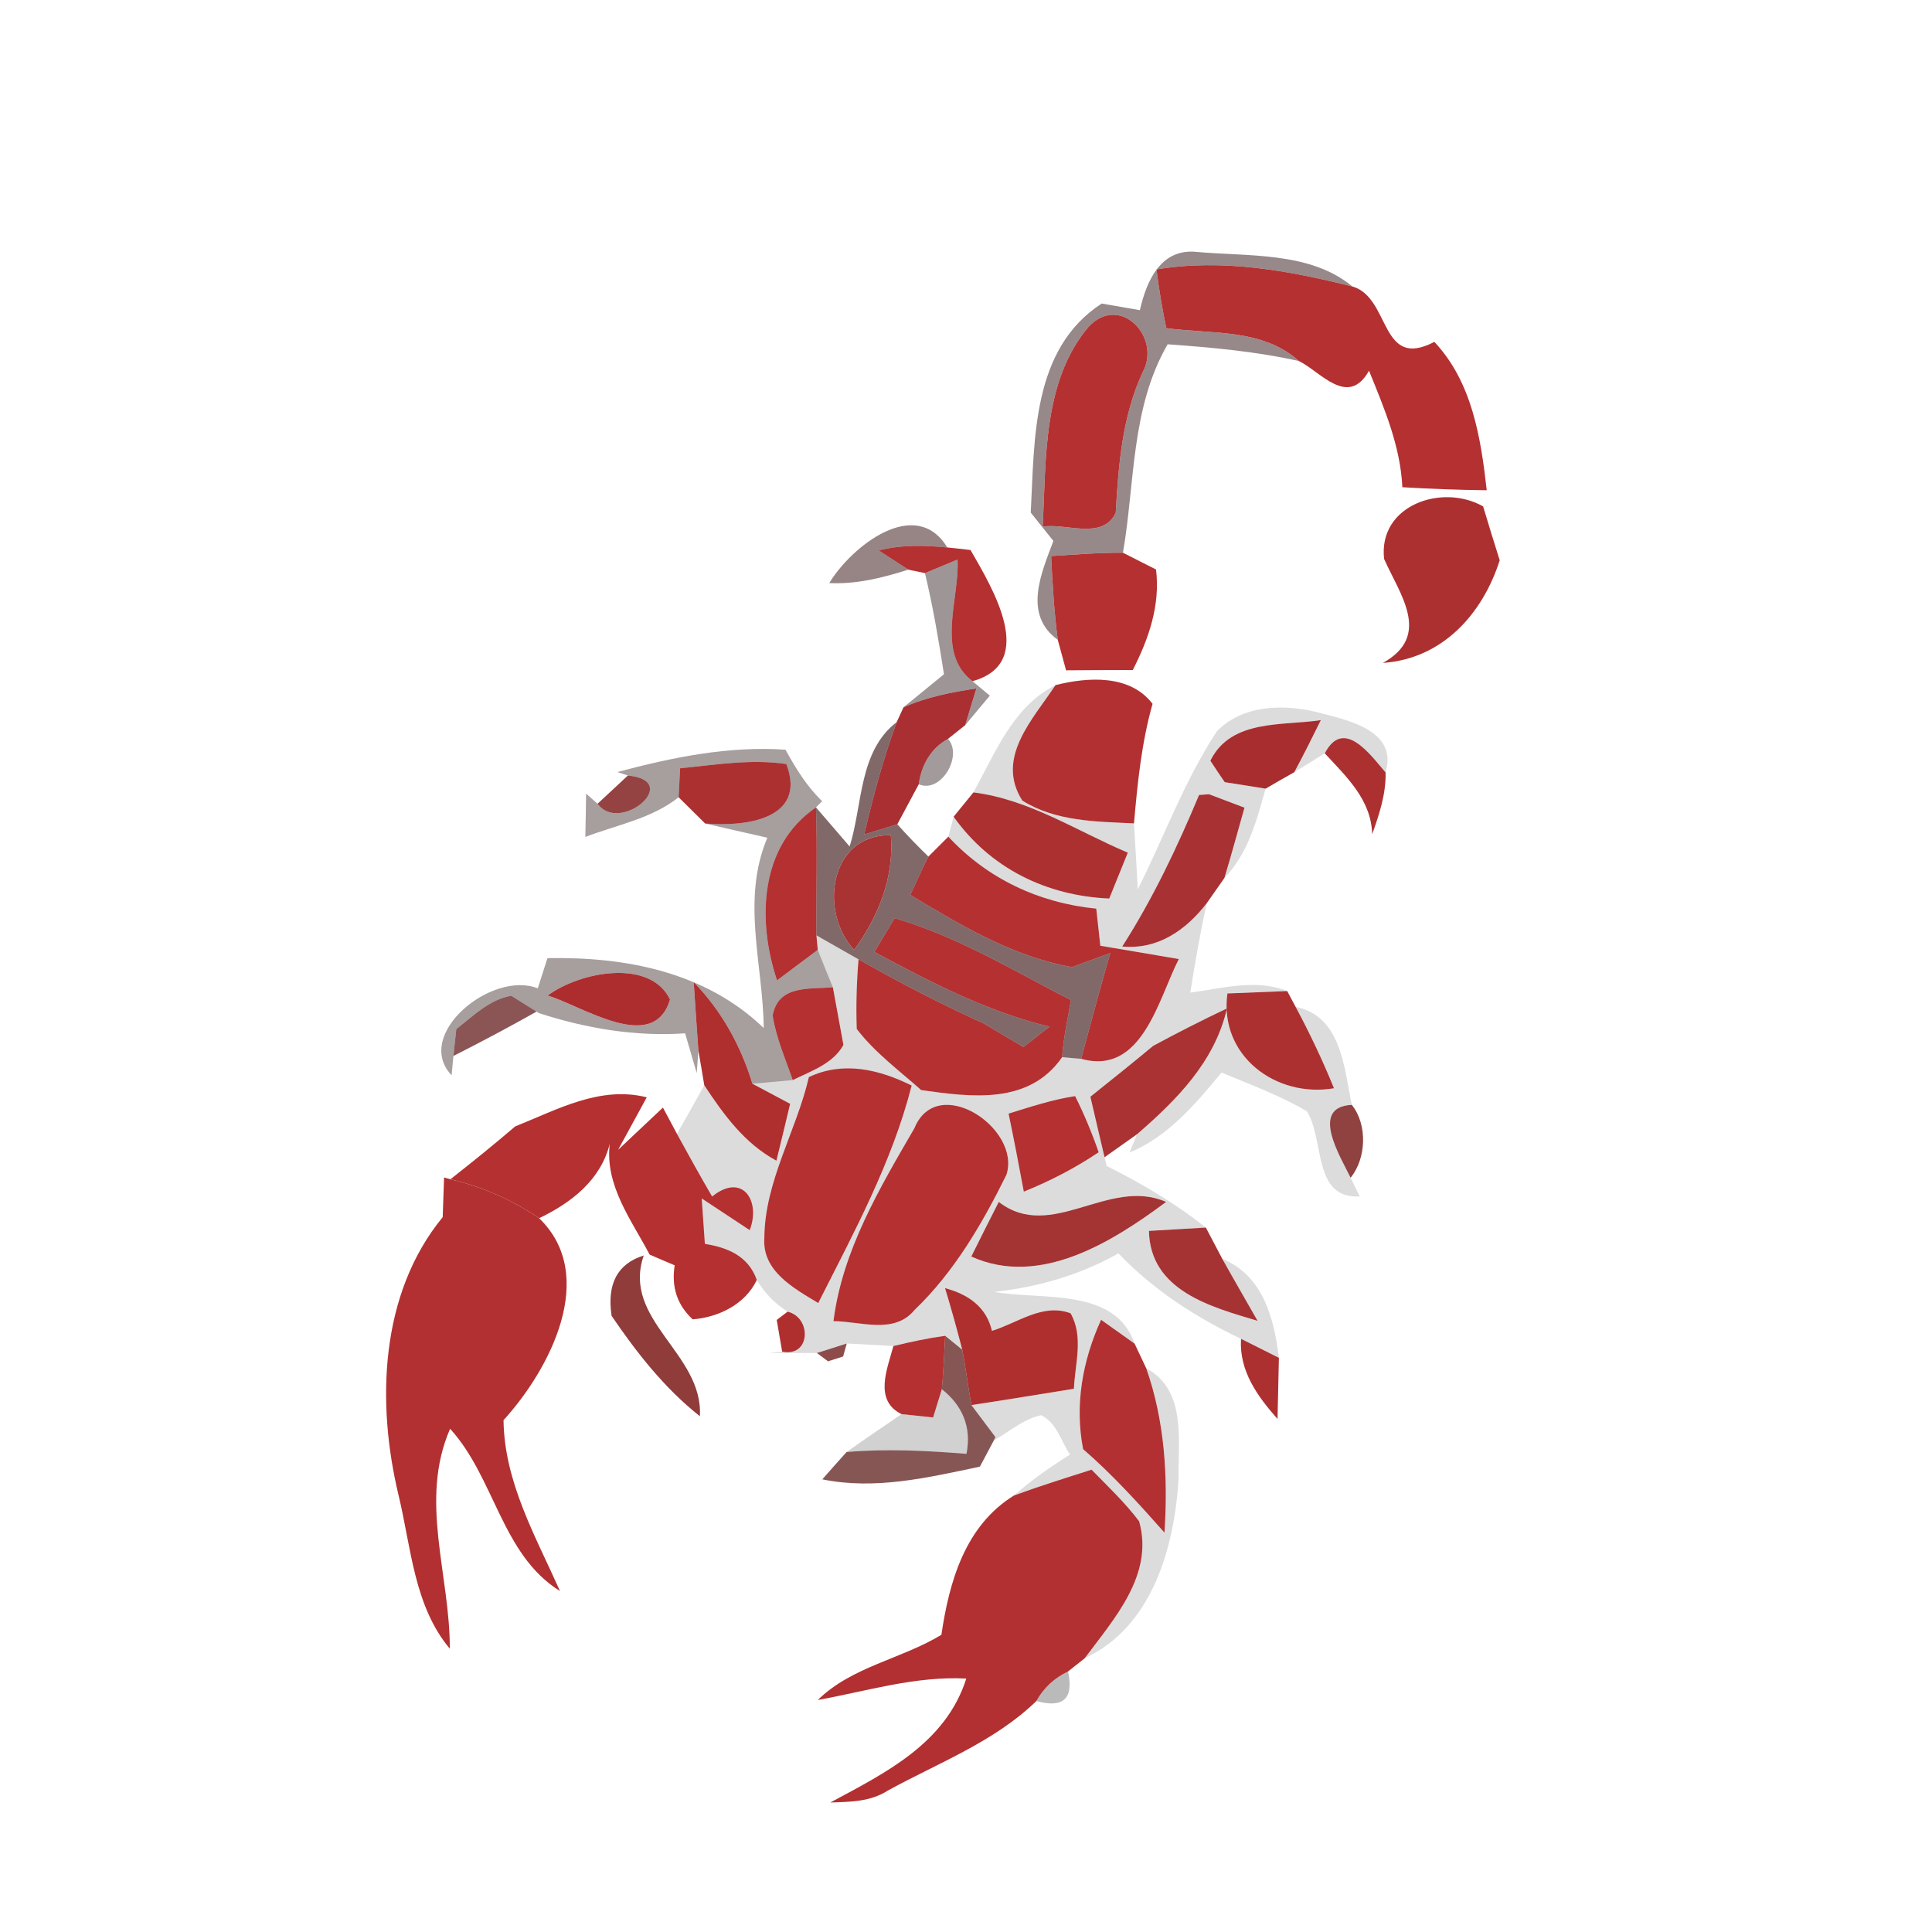 <svg xmlns="http://www.w3.org/2000/svg" width="128pt" height="128pt" viewBox="0 0 128 128"><path fill="#270a0a" d="M75.52 20.55c.43-1.89 1.34-4.04 3.65-3.87 3.47.33 7.59-.05 10.43 2.3-4.24-1.06-8.62-1.86-12.98-1.13.16 1.31.38 2.6.65 3.89 3 .41 6.35 0 8.79 2.18-2.86-.64-5.78-.9-8.7-1.11-2.44 4.22-2.16 9.16-2.96 13.81-1.59-.01-3.18.12-4.76.22.09 1.85.2 3.71.44 5.55-2.32-1.68-1.09-4.42-.29-6.55-.38-.47-1.12-1.41-1.5-1.88.26-4.89.06-10.83 4.7-13.85.64.11 1.9.33 2.53.44m-3.4 1.1c-3.05 3.62-2.8 8.77-3.04 13.24 1.56-.25 3.97.92 4.84-.92.18-3.18.43-6.39 1.79-9.32 1.25-2.29-1.49-5.23-3.59-3z" opacity=".48"/><g fill="#b53031"><path d="M76.62 17.85c4.36-.73 8.74.07 12.98 1.13 2.55.74 1.8 5.57 5.43 3.67 2.5 2.66 3.08 6.35 3.47 9.83-1.87-.02-3.73-.09-5.59-.2-.13-2.73-1.2-5.23-2.21-7.72-1.39 2.48-3.21.06-4.64-.64-2.44-2.18-5.79-1.77-8.79-2.18-.27-1.29-.49-2.58-.65-3.89zM72.12 21.65c2.1-2.23 4.84.71 3.59 3-1.36 2.93-1.61 6.14-1.79 9.32-.87 1.84-3.28.67-4.84.92.24-4.47-.01-9.62 3.04-13.24zM58.22 36.47c1.49-.39 3.02-.34 4.54-.2.38.04 1.16.12 1.54.17 1.41 2.46 4.5 7.48.13 8.69-2.47-1.87-.84-5.5-.99-8.06-.54.22-1.62.67-2.16.9l-1.1-.23c-.49-.32-1.47-.95-1.96-1.27zM69.64 36.84c1.58-.1 3.17-.23 4.76-.22.54.28 1.64.83 2.19 1.11.29 2.37-.48 4.58-1.54 6.66-1.48 0-2.95.01-4.42.02-.14-.51-.41-1.52-.55-2.02-.24-1.84-.35-3.7-.44-5.55zM51.48 64.95c-1.32-3.95-1.18-8.9 2.58-11.46.1 2.82.01 5.65.03 8.48l.09.96c-.67.5-2.02 1.51-2.7 2.02zM61.51 56.75l1.32-1.32c2.6 2.8 6.01 4.39 9.8 4.77.07.62.2 1.85.27 2.46 1.73.29 3.47.58 5.2.88-1.36 2.65-2.43 7.74-6.47 6.61.63-2.34 1.26-4.68 1.93-7.01-.63.23-1.9.7-2.54.93-3.89-.68-7.37-2.77-10.71-4.78.4-.85.77-1.71 1.2-2.54z"/><path d="M59.27 60.83c4.15 1.21 7.86 3.47 11.68 5.43-.21 1.26-.5 2.51-.58 3.78-2.2 3.17-6.01 2.65-9.34 2.18-1.46-1.3-3.07-2.48-4.27-4.05-.05-1.54-.01-3.08.12-4.61 2.7 1.53 5.46 2.96 8.3 4.25.65.39 1.97 1.17 2.63 1.56.57-.45 1.14-.9 1.72-1.35-4.12-1-7.89-2.96-11.6-4.95.34-.56 1-1.68 1.34-2.24zM51.19 67.28c.38-2.04 2.4-1.73 3.99-1.87.17.96.53 2.86.7 3.82-.69 1.25-2.15 1.73-3.36 2.33-.48-1.41-1.1-2.79-1.33-4.28zM53.59 71.36c2.27-1.08 4.66-.51 6.81.56-1.3 5.1-3.83 9.74-6.19 14.41-1.61-.98-3.74-2.11-3.57-4.34.03-3.73 2.12-7.05 2.95-10.63zM34.13 74.63c2.78-1.11 5.61-2.71 8.72-1.93-.47.87-1.42 2.61-1.9 3.48.74-.7 2.23-2.1 2.97-2.8.23.44.7 1.31.93 1.74.76 1.39 1.53 2.78 2.33 4.15 2.03-1.63 3.24.32 2.49 2.23l-3.18-2.1c.05.75.16 2.26.21 3.01 1.53.24 2.89.82 3.44 2.39-.76 1.61-2.54 2.48-4.25 2.61-1.02-.95-1.42-2.14-1.19-3.58-.42-.17-1.24-.53-1.66-.71-1.21-2.3-2.98-4.59-2.64-7.35-.6 2.41-2.54 3.91-4.68 4.94-1.79-1.21-3.77-2.09-5.88-2.58 1.45-1.14 2.89-2.3 4.29-3.5zM66.82 73.78c1.45-.45 2.9-.93 4.41-1.16.6 1.2 1.12 2.45 1.56 3.72-1.56 1.05-3.23 1.91-4.96 2.61-.32-1.73-.65-3.45-1.01-5.17z"/><path d="M60.58 74.75c1.51-3.7 7.09-.01 6.1 3.08-1.6 3.24-3.46 6.44-6.09 8.96-1.35 1.65-3.61.74-5.37.74.58-4.65 3.05-8.8 5.36-12.78zM59.19 89.18c1.14-.28 2.27-.52 3.43-.68-.06 1.18-.11 2.37-.22 3.54l-.58 1.87c-.52-.06-1.56-.16-2.09-.22-1.86-.91-.94-3.01-.54-4.51z"/></g><g fill="#ad3031"><path d="M91.7 37.03c-.4-3.57 3.85-5.02 6.56-3.48.36 1.19.72 2.38 1.1 3.57-1.13 3.55-3.79 6.53-7.74 6.8 3.26-1.81 1.12-4.54.08-6.89zM87.77 49.91c1.25-2.41 3.04.12 4.03 1.27.03 1.43-.42 2.77-.89 4.09-.06-2.28-1.7-3.8-3.14-5.36zM45.06 50.9c2.34-.23 4.7-.63 7.04-.28 1.4 3.7-2.8 4.16-5.38 3.94-.44-.43-1.32-1.31-1.76-1.74.03-.48.08-1.44.1-1.92zM64.49 52.5c3.68.45 6.87 2.57 10.23 3.99-.31.76-.92 2.28-1.23 3.04-4.16-.18-7.88-2-10.31-5.42l1.31-1.61zM81.32 65.82l3.96-.16c.14.26.42.79.56 1.05.94 1.75 1.79 3.55 2.54 5.39-3.85.66-7.63-2.16-7.06-6.28zM82.22 88.7c.83.42 1.67.84 2.51 1.26l-.09 4.05c-1.33-1.5-2.55-3.18-2.42-5.31z"/></g><path fill="#300c0c" d="M54.94 38.63c1.46-2.42 5.72-5.81 7.82-2.36-1.52-.14-3.05-.19-4.54.2.49.32 1.47.95 1.96 1.27-1.7.54-3.45.98-5.24.89z" opacity=".5"/><path fill="#190607" d="M61.28 37.97c.54-.23 1.62-.68 2.16-.9.15 2.56-1.48 6.19.99 8.06l1.15.96c-.41.49-1.23 1.46-1.63 1.95.18-.61.55-1.82.74-2.43-1.65.25-3.3.57-4.83 1.25.89-.73 1.79-1.46 2.68-2.19-.35-2.25-.73-4.49-1.26-6.7z" opacity=".42"/><g fill="#b23031"><path d="M69.93 45.39c2.15-.54 4.93-.72 6.43 1.24-.73 2.58-1 5.26-1.23 7.92-2.51-.12-5.18-.12-7.4-1.51-1.8-2.84.71-5.39 2.2-7.65zM29.42 78.01l.42.12c2.11.49 4.09 1.37 5.88 2.58 3.94 3.81.71 10.01-2.36 13.38.05 4.1 2.12 7.68 3.74 11.32-3.87-2.4-4.32-7.51-7.28-10.75-2.07 4.75 0 9.68-.02 14.57-2.37-2.83-2.56-6.7-3.39-10.15-1.48-6.14-1.25-13.36 2.92-18.44.02-.65.07-1.97.09-2.63zM72.95 87.44c.56.4 1.66 1.18 2.22 1.58.19.41.58 1.22.77 1.63 1.23 3.49 1.45 7.22 1.21 10.89-1.71-1.93-3.44-3.84-5.39-5.53-.57-2.94-.04-5.87 1.19-8.57zM67.18 99.08c1.69-.62 3.42-1.16 5.14-1.71 1.08 1.11 2.22 2.18 3.15 3.42 1 3.54-1.66 6.46-3.61 9.08-.28.22-.83.65-1.1.87-.91.43-1.61 1.08-2.1 1.96-2.78 2.7-6.49 4.09-9.84 5.93-1.14.74-2.5.75-3.81.79 3.67-1.97 7.64-3.92 9.01-8.21-3.36-.18-6.58.83-9.84 1.42 2.26-2.22 5.54-2.71 8.19-4.32.52-3.53 1.57-7.23 4.81-9.23z"/></g><path fill="#a72b2e" d="M59.86 46.86c1.53-.68 3.18-1 4.83-1.25-.19.61-.56 1.82-.74 2.43-.29.23-.86.69-1.14.91-1.14.61-1.78 1.76-1.94 3.01-.36.66-1.06 1.99-1.42 2.65-.54.17-1.64.5-2.19.67.59-2.52 1.26-5.02 2.15-7.44.12-.25.34-.74.45-.98z" opacity=".98"/><path d="M64.49 52.5c1.45-2.61 2.61-5.68 5.44-7.11-1.49 2.26-4 4.81-2.2 7.65 2.22 1.39 4.89 1.39 7.4 1.51.09 1.46.17 2.91.25 4.37 1.75-3.48 3.09-7.2 5.24-10.47 1.82-1.86 4.71-1.82 7.05-1.16 1.94.5 4.91 1.22 4.13 3.89-.99-1.15-2.78-3.68-4.03-1.27-.5.32-1.52.94-2.02 1.25.61-1.14 1.19-2.29 1.76-3.45-2.54.39-5.95-.09-7.32 2.69.23.36.71 1.07.95 1.42.68.11 2.03.32 2.71.43-.59 2.1-1.16 4.3-2.73 5.92.47-1.55.89-3.11 1.33-4.66-.59-.22-1.77-.67-2.35-.89l-.66.05c-1.45 3.47-3.06 6.87-5.09 10.04 2.37.22 4.22-1.09 5.6-2.87-.43 1.96-.78 3.94-1.09 5.92 2.12-.27 4.34-.93 6.42-.1l-3.96.16c-.57 4.12 3.21 6.94 7.06 6.28-.75-1.84-1.6-3.64-2.54-5.39 3.03.6 3.21 4.04 3.72 6.49-2.83.14-.74 3.45-.08 4.83l.61 1.24c-3.14.16-2.31-3.7-3.5-5.64-1.79-1.06-3.75-1.77-5.66-2.57-1.73 2.08-3.53 4.24-6.1 5.3l.51-1.22c2.62-2.27 5.15-4.81 5.95-8.33-1.65.78-3.28 1.61-4.89 2.48-1.37 1.14-2.77 2.26-4.16 3.37.31 1.34.62 2.67.94 4.01.03.14.1.43.14.58 2.31 1.15 4.54 2.47 6.57 4.08-.94.06-2.83.16-3.77.22.08 3.97 4.12 5.04 7.2 5.96-.78-1.37-1.57-2.73-2.34-4.11 2.69 1.09 3.44 3.96 3.75 6.56-.84-.42-1.68-.84-2.51-1.26-3.01-1.43-5.82-3.25-8.12-5.66-2.54 1.43-5.34 2.24-8.23 2.55 3.11.57 8.01-.34 9.3 3.43-.56-.4-1.66-1.18-2.22-1.58-1.23 2.7-1.76 5.63-1.19 8.57 1.95 1.69 3.68 3.6 5.39 5.53.24-3.67.02-7.4-1.21-10.89 2.7 1.46 2.1 4.82 2.14 7.39-.29 4.53-1.75 9.74-6.22 11.83 1.95-2.62 4.61-5.54 3.61-9.08-.93-1.24-2.07-2.31-3.15-3.42-1.72.55-3.45 1.09-5.14 1.71 1.15-1.02 2.41-1.89 3.71-2.71-.6-.89-.87-2.1-1.91-2.61-1.18.26-2.11 1.09-3.14 1.68l.11-.23c-.4-.53-1.19-1.59-1.59-2.12 2.26-.34 4.52-.72 6.79-1.08.07-1.66.66-3.45-.22-5-1.84-.7-3.52.65-5.21 1.16-.38-1.61-1.59-2.42-3.11-2.83.41 1.35.79 2.71 1.14 4.08-.29-.23-.85-.69-1.13-.92-1.16.16-2.29.4-3.43.68-.77-.05-2.32-.13-3.09-.17l-1.98.63h-3.19l.89-.09c1.89.39 1.98-2.26.36-2.65-.85-.54-1.53-1.24-2.04-2.1-.55-1.57-1.91-2.15-3.44-2.39-.05-.75-.16-2.26-.21-3.01l3.18 2.1c.75-1.91-.46-3.86-2.49-2.23-.8-1.37-1.57-2.76-2.33-4.15.61-1.07 1.22-2.14 1.81-3.22 1.28 1.95 2.68 3.87 4.78 5 .23-.94.69-2.83.91-3.77-.62-.33-1.87-1-2.5-1.33l2.67-.24c1.21-.6 2.67-1.08 3.36-2.33-.17-.96-.53-2.86-.7-3.82-.11-.26-.32-.79-.43-1.05-.14-.36-.43-1.07-.57-1.43l-.09-.96 2.79 1.59c-.13 1.53-.17 3.07-.12 4.61 1.2 1.57 2.81 2.75 4.27 4.05 3.33.47 7.14.99 9.34-2.18.31.03.94.09 1.26.11 4.04 1.13 5.11-3.96 6.47-6.61-1.73-.3-3.47-.59-5.2-.88-.07-.61-.2-1.84-.27-2.46-3.79-.38-7.2-1.97-9.8-4.77.09-.33.26-.99.35-1.32 2.43 3.42 6.15 5.24 10.31 5.42.31-.76.92-2.28 1.23-3.04-3.36-1.42-6.55-3.54-10.23-3.99m-10.9 18.86c-.83 3.58-2.92 6.9-2.95 10.63-.17 2.23 1.96 3.36 3.57 4.34 2.36-4.67 4.89-9.31 6.19-14.41-2.15-1.07-4.54-1.64-6.81-.56m13.23 2.42c.36 1.72.69 3.44 1.01 5.17 1.73-.7 3.4-1.56 4.96-2.61-.44-1.27-.96-2.52-1.56-3.72-1.51.23-2.96.71-4.41 1.16m-6.24.97c-2.31 3.98-4.78 8.13-5.36 12.78 1.76 0 4.02.91 5.37-.74 2.63-2.52 4.49-5.72 6.09-8.96.99-3.09-4.59-6.78-6.1-3.08m5.59 4.88c-.61 1.2-1.22 2.41-1.82 3.62 4.54 2.05 9.33-.96 12.91-3.62-3.82-1.67-7.6 2.69-11.09 0z" opacity=".14"/><path fill="#360e0e" d="M56.29 56.08c.87-2.75.59-6.3 3.12-8.24-.89 2.42-1.56 4.92-2.15 7.44.55-.17 1.65-.5 2.19-.67.66.74 1.35 1.45 2.06 2.14-.43.83-.8 1.69-1.2 2.54 3.34 2.01 6.82 4.1 10.71 4.78.64-.23 1.91-.7 2.54-.93-.67 2.33-1.3 4.67-1.93 7.01-.32-.02-.95-.08-1.26-.11.08-1.27.37-2.52.58-3.78-3.82-1.96-7.53-4.22-11.68-5.43-.34.56-1 1.68-1.34 2.24 3.71 1.99 7.48 3.95 11.6 4.95-.58.45-1.15.9-1.72 1.35-.66-.39-1.98-1.17-2.63-1.56-2.84-1.29-5.6-2.72-8.3-4.25l-2.79-1.59c-.02-2.83.07-5.66-.03-8.48l2.23 2.59m.3 6.85c1.62-2.24 2.66-4.81 2.43-7.6-4.1-.05-4.76 5.11-2.43 7.6z" opacity=".62"/><path fill="#a72d2f" d="M80.19 50.4c1.37-2.78 4.78-2.3 7.32-2.69-.57 1.16-1.15 2.31-1.76 3.45-.48.27-1.43.81-1.9 1.09-.68-.11-2.03-.32-2.71-.43-.24-.35-.72-1.06-.95-1.42z"/><path fill="#1d0707" d="M40.9 51.15c3.63-.97 7.36-1.74 11.14-1.48.68 1.23 1.41 2.43 2.43 3.41l-.41.41c-3.76 2.56-3.9 7.51-2.58 11.46.68-.51 2.03-1.52 2.7-2.02.14.36.43 1.07.57 1.43.11.26.32.79.43 1.05-1.59.14-3.61-.17-3.99 1.87.23 1.49.85 2.87 1.33 4.28l-2.67.24c-.77-2.52-2.04-4.83-3.89-6.73.1 1.51.2 3.02.31 4.54-.03.37-.08 1.11-.11 1.49-.19-.66-.58-1.98-.77-2.64-3.3.23-6.57-.33-9.69-1.34l-.15-.1c-.42-.26-1.26-.79-1.68-1.05-1.45.25-2.52 1.34-3.64 2.21-.05.45-.14 1.34-.19 1.78l-.12 1.28c-2.55-2.69 2.65-6.97 5.71-5.76l.64-2c5.19-.1 10.46.91 14.33 4.63-.05-4.23-1.5-8.51.24-12.61-1.37-.31-2.75-.62-4.12-.94 2.58.22 6.78-.24 5.38-3.94-2.34-.35-4.7.05-7.04.28-.02.48-.07 1.44-.1 1.92-1.78 1.42-4.1 1.83-6.18 2.63.02-.72.04-2.15.05-2.87l.76.67c1.46 2.04 5.69-1.52 2.01-1.87l-.7-.23m-4.62 14.81c2.25.65 7.02 3.94 8.11.26-1.29-2.72-5.94-1.87-8.11-.26z" opacity=".39"/><path fill="#190607" d="M60.87 51.96c.16-1.25.8-2.4 1.94-3.01 1 1.13-.46 3.64-1.94 3.01z" opacity=".4"/><path fill="#812221" d="M41.6 51.38c3.68.35-.55 3.91-2.01 1.87.5-.47 1.51-1.4 2.01-1.87z" opacity=".85"/><path fill="#a62d2f" d="M79.44 52.67l.66-.05c.58.22 1.76.67 2.35.89-.44 1.55-.86 3.11-1.33 4.66-.29.42-.88 1.25-1.17 1.67-1.38 1.78-3.23 3.09-5.6 2.87 2.03-3.17 3.64-6.57 5.09-10.04z" opacity=".98"/><path fill="#a72e2f" d="M56.59 62.93c-2.33-2.49-1.67-7.65 2.43-7.6.23 2.79-.81 5.36-2.43 7.6z" opacity=".98"/><path fill="#ad2d2f" d="M36.28 65.96c2.17-1.61 6.82-2.46 8.11.26-1.09 3.68-5.86.39-8.11-.26z"/><path fill="#631a1a" d="M30.23 68.18c1.12-.87 2.19-1.96 3.64-2.21.42.26 1.26.79 1.68 1.05-1.81 1.02-3.65 2-5.51 2.94.05-.44.14-1.33.19-1.78z" opacity=".74"/><g fill="#af2f2e"><path d="M45.96 65.07c1.85 1.9 3.12 4.21 3.89 6.73.63.33 1.88 1 2.5 1.33-.22.94-.68 2.83-.91 3.77-2.1-1.13-3.5-3.05-4.78-5-.09-.57-.29-1.72-.39-2.29-.11-1.52-.21-3.03-.31-4.54zM62.61 85.34c1.52.41 2.73 1.22 3.11 2.83 1.69-.51 3.37-1.86 5.21-1.16.88 1.55.29 3.34.22 5-2.27.36-4.53.74-6.79 1.08-.23-1.22-.37-2.45-.61-3.67-.35-1.37-.73-2.73-1.14-4.08zM51.46 87.45l.72-.55c1.62.39 1.53 3.04-.36 2.65l-.36-2.1z"/></g><path fill="#a82d2e" d="M76.4 69.29c1.61-.87 3.24-1.7 4.89-2.48-.8 3.52-3.33 6.06-5.95 8.33-.54.38-1.62 1.15-2.16 1.53-.32-1.34-.63-2.67-.94-4.01 1.39-1.11 2.79-2.23 4.16-3.37z" opacity=".97"/><path fill="#7c211f" d="M89.48 78.03c-.66-1.38-2.75-4.69.08-4.83 1.05 1.31.97 3.54-.08 4.83z" opacity=".85"/><path fill="#a02b2b" d="M66.17 79.63c3.49 2.69 7.27-1.67 11.09 0-3.58 2.66-8.37 5.67-12.91 3.62.6-1.21 1.21-2.42 1.82-3.62z" opacity=".96"/><path fill="#a22b2c" d="M76.12 81.55c.94-.06 2.83-.16 3.77-.22.27.52.82 1.56 1.09 2.07.77 1.38 1.56 2.74 2.34 4.11-3.08-.92-7.12-1.99-7.2-5.96z" opacity=".96"/><path fill="#812221" d="M40.52 87.18c-.32-2.12.39-3.46 2.13-4-1.48 4.28 3.95 6.48 3.72 10.65-2.34-1.85-4.18-4.2-5.85-6.65z" opacity=".88"/><path fill="#6f1d1b" d="M54.12 89.64l1.98-.63-.24.86-1 .32-.74-.55z" opacity=".79"/><path fill="#5a1817" d="M62.62 88.5c.28.23.84.69 1.13.92.24 1.22.38 2.45.61 3.67.4.53 1.19 1.59 1.59 2.12l-.11.23c-.23.44-.69 1.3-.92 1.73-3.44.72-6.92 1.56-10.44.84.4-.46 1.2-1.36 1.61-1.81 2.64-.23 5.3-.09 7.94.12.35-1.74-.25-3.19-1.63-4.28.11-1.17.16-2.36.22-3.54z" opacity=".73"/><path fill="#010000" d="M62.4 92.04c1.38 1.09 1.98 2.54 1.63 4.28-2.64-.21-5.3-.35-7.94-.12 1.2-.85 2.42-1.68 3.64-2.51.53.06 1.57.16 2.09.22l.58-1.87z" opacity=".18"/><path fill="#030101" d="M68.66 112.7c.49-.88 1.19-1.53 2.1-1.96.39 1.8-.31 2.45-2.1 1.96z" opacity=".27"/></svg>